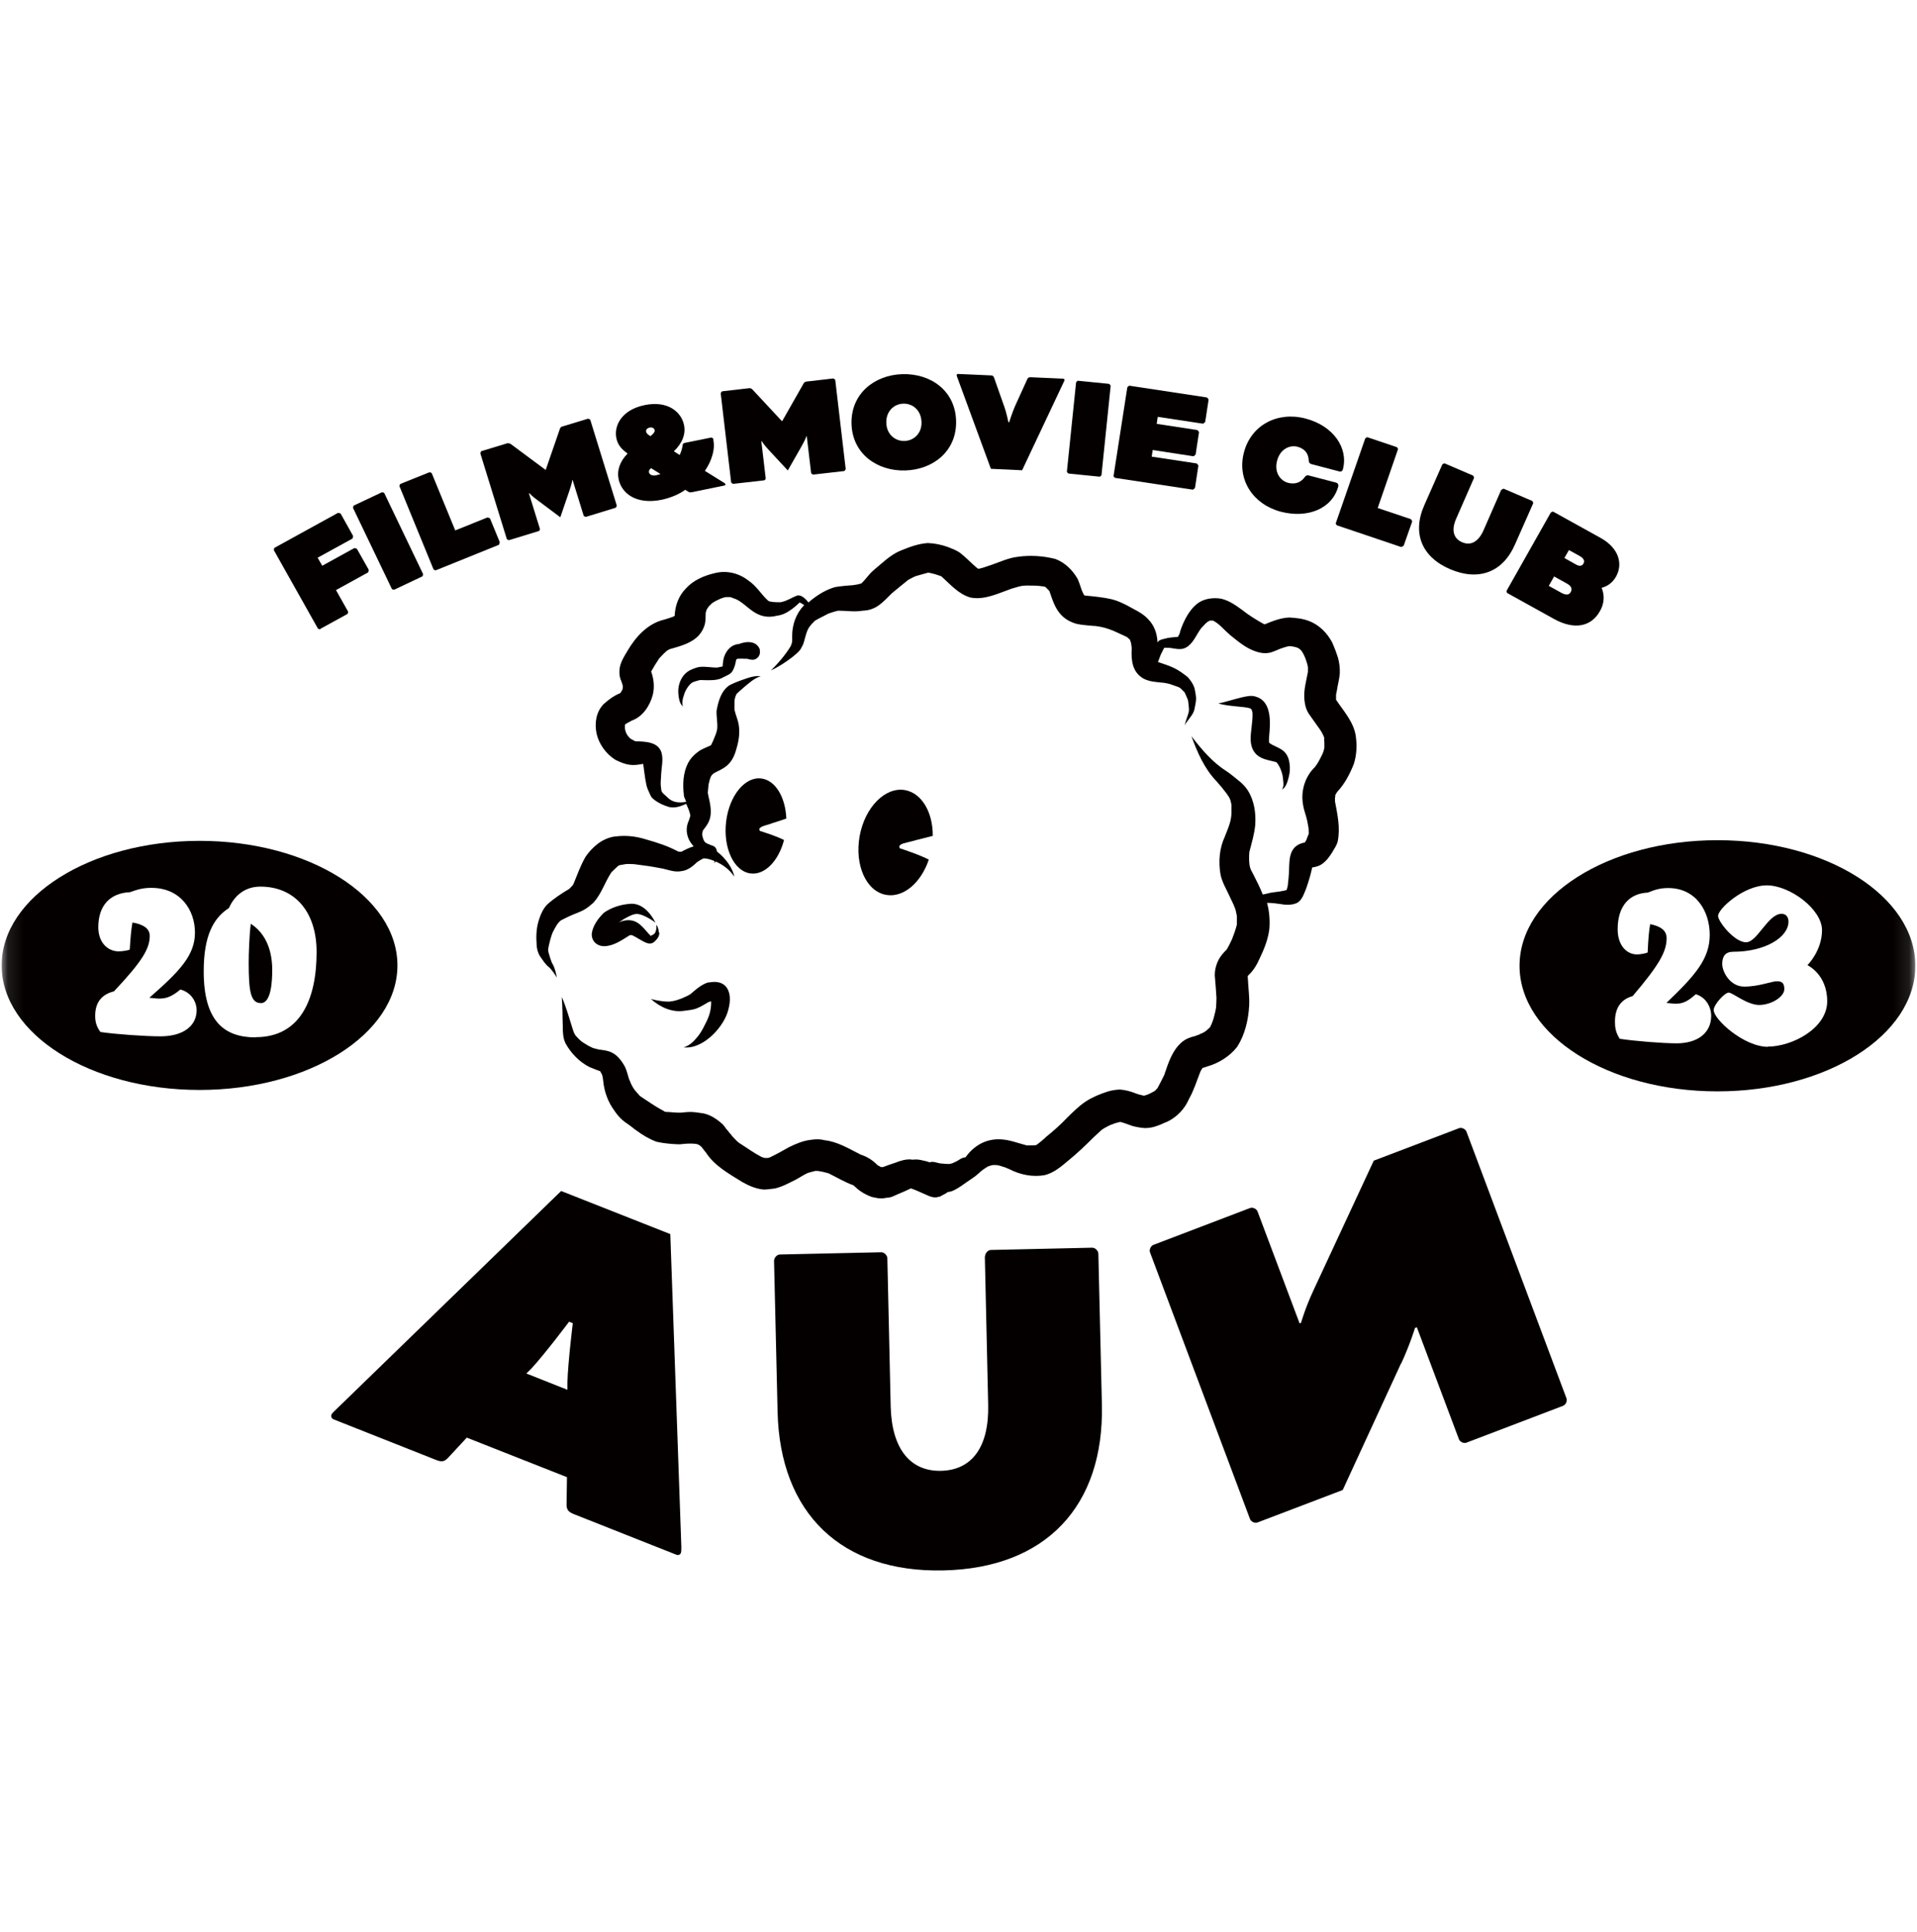 <svg xmlns="http://www.w3.org/2000/svg" width="122" height="123" viewBox="0 0 122 123" fill="none">
  <g clip-path="url(#clip0_491_513)">
    <mask id="mask0_491_513" style="mask-type:luminance" maskUnits="userSpaceOnUse" x="0" y="1" width="122" height="121">
      <path d="M121.894 1.094H0.105V121.683H121.894V1.094Z" fill="white"/>
    </mask>
    <g mask="url(#mask0_491_513)">
      <path d="M20.387 40.054C20.387 40.054 20.255 40.054 20.228 40.001L17.431 35.026C17.431 35.026 17.431 34.895 17.471 34.869L21.501 32.65C21.501 32.65 21.66 32.65 21.686 32.703L22.469 34.108C22.469 34.108 22.469 34.265 22.416 34.291L20.215 35.499L20.507 36.011L22.535 34.895C22.535 34.895 22.694 34.895 22.721 34.947L23.463 36.26C23.463 36.26 23.463 36.418 23.41 36.444L21.382 37.56L22.151 38.925C22.151 38.925 22.151 39.056 22.111 39.082L20.387 40.027V40.054Z" fill="#040000"/>
      <path d="M26.923 36.535C26.923 36.535 26.923 36.666 26.87 36.692L25.094 37.533C25.094 37.533 24.961 37.533 24.935 37.48L22.469 32.335C22.469 32.335 22.469 32.203 22.522 32.177L24.298 31.337C24.298 31.337 24.431 31.337 24.457 31.39L26.923 36.535Z" fill="#040000"/>
      <path d="M28.965 33.765L31.019 32.938C31.019 32.938 31.178 32.964 31.192 33.017L31.802 34.5C31.802 34.5 31.788 34.658 31.735 34.684L27.745 36.298C27.745 36.298 27.612 36.298 27.586 36.233L25.425 30.956C25.425 30.956 25.425 30.825 25.491 30.799L27.321 30.064C27.321 30.064 27.453 30.064 27.48 30.129L28.978 33.778L28.965 33.765Z" fill="#040000"/>
      <path d="M37.422 26.651C37.422 26.651 37.555 26.678 37.568 26.73L39.252 32.178C39.252 32.178 39.225 32.309 39.172 32.322L37.29 32.899C37.29 32.899 37.157 32.873 37.144 32.821L36.441 30.55H36.428C36.428 30.55 36.388 30.799 36.229 31.259L35.659 32.926L34.24 31.863C33.843 31.574 33.684 31.39 33.684 31.39H33.657L34.36 33.661C34.373 33.713 34.333 33.792 34.28 33.805L32.398 34.383C32.398 34.383 32.265 34.356 32.252 34.304L30.568 28.857C30.568 28.857 30.595 28.725 30.648 28.712L32.292 28.213C32.292 28.213 32.424 28.213 32.491 28.253L34.718 29.907H34.731L35.633 27.295C35.659 27.216 35.712 27.163 35.778 27.15L37.422 26.651Z" fill="#040000"/>
      <path d="M43.626 31.167C43.215 31.468 42.659 31.692 42.115 31.81C40.511 32.138 39.57 31.429 39.371 30.51C39.252 29.933 39.45 29.368 39.941 28.87C39.504 28.555 39.305 28.279 39.225 27.885C39.066 27.098 39.556 26.087 41.028 25.785C42.5 25.483 43.361 26.218 43.533 27.058C43.653 27.636 43.414 28.226 42.884 28.725L43.255 28.962C43.348 28.765 43.414 28.555 43.441 28.358C43.441 28.266 43.494 28.2 43.6 28.187L45.217 27.859C45.323 27.833 45.389 27.898 45.403 27.964V28.043C45.509 28.502 45.35 29.263 44.859 29.972L46.105 30.747C46.105 30.747 46.158 30.786 46.172 30.825C46.172 30.852 46.172 30.891 46.105 30.904L43.998 31.337C43.998 31.337 43.878 31.35 43.825 31.311L43.613 31.18L43.626 31.167ZM41.386 27.767C41.625 27.583 41.678 27.478 41.664 27.373C41.638 27.281 41.532 27.176 41.346 27.216C41.161 27.255 41.094 27.373 41.121 27.491C41.147 27.583 41.214 27.649 41.399 27.767H41.386ZM42.049 30.182L41.439 29.802C41.293 29.906 41.28 30.012 41.306 30.077C41.333 30.209 41.519 30.313 41.784 30.248C41.876 30.221 41.969 30.195 42.049 30.169V30.182Z" fill="#040000"/>
      <path d="M53.026 24.092C53.026 24.092 53.145 24.131 53.158 24.197L53.821 29.854C53.821 29.854 53.781 29.972 53.715 29.985L51.753 30.209C51.753 30.209 51.634 30.169 51.62 30.104L51.342 27.754H51.329C51.329 27.754 51.249 27.99 51.011 28.41L50.136 29.946L48.929 28.646C48.598 28.292 48.479 28.082 48.479 28.082H48.452L48.73 30.445C48.73 30.497 48.691 30.563 48.624 30.576L46.662 30.799C46.662 30.799 46.543 30.76 46.53 30.694L45.867 25.037C45.867 25.037 45.907 24.919 45.973 24.906L47.683 24.709C47.749 24.709 47.816 24.722 47.882 24.787L49.764 26.809H49.778L51.143 24.407C51.183 24.328 51.249 24.302 51.316 24.289L53.026 24.092Z" fill="#040000"/>
      <path d="M60.847 26.783C60.9 28.699 59.402 29.894 57.612 29.946C55.836 29.999 54.245 28.896 54.192 26.98C54.139 25.063 55.65 23.869 57.426 23.816C59.23 23.764 60.794 24.866 60.847 26.783ZM56.406 26.927C56.432 27.662 56.976 28.082 57.559 28.069C58.142 28.056 58.673 27.596 58.646 26.861C58.62 26.1 58.076 25.68 57.493 25.693C56.909 25.706 56.379 26.166 56.406 26.927Z" fill="#040000"/>
      <path d="M63.896 25.824C64.068 26.31 64.174 26.874 64.174 26.874H64.227C64.227 26.874 64.4 26.31 64.598 25.851L65.38 24.131C65.434 24.026 65.487 24.013 65.593 24.013L67.674 24.105C67.674 24.105 67.754 24.144 67.754 24.183C67.754 24.21 67.727 24.249 67.674 24.367L65.049 29.933L63.061 29.841L60.94 24.065C60.9 23.947 60.873 23.908 60.886 23.868C60.886 23.842 60.913 23.803 60.966 23.803L63.047 23.895C63.167 23.895 63.206 23.921 63.259 24.026L63.883 25.798L63.896 25.824Z" fill="#040000"/>
      <path d="M70.1 30.236C70.1 30.236 70.034 30.354 69.968 30.341L68.006 30.144C68.006 30.144 67.899 30.079 67.899 30.013L68.483 24.343C68.483 24.343 68.549 24.224 68.615 24.237L70.577 24.434C70.577 24.434 70.683 24.5 70.683 24.566L70.1 30.236Z" fill="#040000"/>
      <path d="M73.361 28.633L73.295 29.066L76.159 29.5C76.159 29.5 76.278 29.604 76.264 29.657L76.052 31.048C76.052 31.048 75.96 31.18 75.894 31.166L70.962 30.418C70.962 30.418 70.856 30.34 70.869 30.287L71.744 24.656C71.744 24.656 71.824 24.551 71.877 24.551L76.808 25.299C76.808 25.299 76.927 25.404 76.914 25.456L76.702 26.848C76.702 26.848 76.609 26.979 76.543 26.966L73.68 26.533L73.613 26.979L76.198 27.373C76.198 27.373 76.318 27.478 76.304 27.53L76.092 28.922C76.092 28.922 75.999 29.053 75.933 29.04L73.361 28.646V28.633Z" fill="#040000"/>
      <path d="M83.422 29.526C83.343 29.5 83.303 29.434 83.29 29.329C83.277 28.857 83.025 28.555 82.574 28.437C82.07 28.306 81.461 28.594 81.275 29.329C81.089 30.038 81.447 30.59 81.978 30.734C82.402 30.839 82.773 30.734 83.038 30.366C83.104 30.274 83.184 30.235 83.277 30.261L85.04 30.721C85.119 30.747 85.199 30.839 85.172 30.944C84.801 32.375 83.224 33.018 81.514 32.572C79.764 32.112 78.703 30.55 79.167 28.791C79.631 27.032 81.328 26.179 83.078 26.639C84.854 27.098 85.822 28.515 85.464 29.868C85.438 29.973 85.358 30.038 85.252 30.012L83.449 29.539L83.422 29.526Z" fill="#040000"/>
      <path d="M87.679 32.336L89.787 33.044C89.787 33.044 89.893 33.162 89.866 33.215L89.336 34.724C89.336 34.724 89.217 34.83 89.163 34.816L85.081 33.438C85.081 33.438 84.988 33.346 85.014 33.294L86.883 27.912C86.883 27.912 86.976 27.82 87.029 27.833L88.898 28.463C88.898 28.463 88.991 28.555 88.965 28.608L87.679 32.336Z" fill="#040000"/>
      <path d="M95.554 31.18C95.554 31.18 95.66 31.088 95.713 31.114L97.516 31.889C97.516 31.889 97.595 31.994 97.569 32.046L96.415 34.658C95.647 36.417 94.122 37.008 92.293 36.233C90.476 35.459 89.867 33.936 90.635 32.178L91.789 29.565C91.789 29.565 91.895 29.474 91.948 29.5L93.751 30.274C93.751 30.274 93.83 30.379 93.804 30.432L92.677 33.005C92.346 33.753 92.505 34.278 93.048 34.514C93.592 34.75 94.082 34.501 94.414 33.753L95.54 31.18H95.554Z" fill="#040000"/>
      <path d="M95.924 37.757C95.924 37.757 95.858 37.651 95.884 37.599L98.695 32.624C98.695 32.624 98.801 32.545 98.854 32.572L101.863 34.239C103.043 34.895 103.295 35.906 102.844 36.706C102.632 37.074 102.327 37.31 101.93 37.415C102.128 37.901 102.102 38.413 101.823 38.898C101.267 39.896 100.193 40.106 98.92 39.41L95.938 37.757H95.924ZM98.576 37.297L99.358 37.73C99.676 37.901 99.861 37.875 99.967 37.678C100.074 37.481 100.007 37.297 99.689 37.127L98.907 36.693L98.562 37.297H98.576ZM99.57 35.525L100.299 35.932C100.551 36.076 100.697 36.011 100.776 35.866C100.856 35.722 100.816 35.551 100.538 35.394L99.848 35.013L99.557 35.525H99.57Z" fill="#040000"/>
      <path d="M41.929 59.348C41.916 59.178 41.876 58.994 41.77 58.863C41.796 59.046 41.77 59.256 41.664 59.414C41.597 59.493 41.492 59.519 41.412 59.571C41.054 59.217 40.763 58.718 40.245 58.6C39.954 58.535 39.649 58.587 39.384 58.718C39.423 58.692 39.463 58.666 39.516 58.626C39.702 58.482 40.073 58.298 40.206 58.246C40.285 58.219 40.457 58.154 40.603 58.18C40.882 58.206 41.399 58.482 41.717 58.731C41.399 58.101 40.815 57.419 40.02 57.537C39.463 57.589 38.893 57.773 38.429 58.101C38.071 58.456 37.727 58.915 37.66 59.427C37.634 59.913 38.005 60.241 38.482 60.228C39.079 60.202 39.582 59.834 40.073 59.532C40.086 59.532 40.113 59.532 40.126 59.519C40.139 59.519 40.166 59.519 40.179 59.519C40.285 59.532 40.55 59.703 40.868 59.886C41.107 60.018 41.399 60.162 41.637 59.952C41.81 59.794 41.982 59.598 41.955 59.348H41.929Z" fill="#040000"/>
      <path d="M84.961 50.646C85.014 50.554 85.054 50.462 85.12 50.383C85.584 49.885 85.903 49.268 86.154 48.638C86.34 48.073 86.366 47.469 86.287 46.879C86.168 45.973 85.518 45.277 85.028 44.542C85.028 44.542 85.028 44.529 85.028 44.516C85.028 44.424 85.028 44.346 85.028 44.254C85.028 44.254 85.028 44.227 85.028 44.214C85.041 44.122 85.067 44.043 85.081 43.952C85.133 43.584 85.24 43.23 85.266 42.862C85.279 42.521 85.24 42.18 85.147 41.852C84.908 41.156 85.081 41.641 84.789 40.906C84.471 40.303 83.967 39.778 83.304 39.528C82.906 39.371 82.469 39.331 82.045 39.305C81.501 39.331 80.997 39.528 80.494 39.738C80.454 39.738 80.427 39.712 80.388 39.699C79.924 39.436 79.473 39.16 79.062 38.832C78.651 38.531 78.227 38.229 77.723 38.11C77.272 38.032 76.768 38.084 76.371 38.307C75.576 38.767 75.138 40.014 75.072 40.329C75.032 40.395 75.005 40.473 74.966 40.539C74.952 40.539 74.939 40.539 74.926 40.539C74.661 40.565 74.382 40.578 74.117 40.657C73.945 40.696 73.746 40.736 73.666 40.893C73.64 40.329 73.468 39.804 73.043 39.384C72.672 38.99 72.142 38.78 71.691 38.517C71.4 38.373 71.095 38.229 70.776 38.15C70.22 38.019 69.663 37.966 69.093 37.913C69.066 37.913 69.027 37.901 69 37.887C69 37.887 69 37.887 68.987 37.874C68.934 37.769 68.881 37.664 68.841 37.559C68.761 37.323 68.682 37.074 68.576 36.837C68.258 36.286 67.767 35.8 67.157 35.577C66.375 35.38 65.54 35.328 64.745 35.446C64.201 35.511 63.684 35.748 63.167 35.931C62.65 36.115 62.425 36.181 62.266 36.207C62.226 36.181 62.173 36.155 62.133 36.115C61.775 35.813 61.457 35.459 61.073 35.17C60.847 35.013 60.569 34.921 60.317 34.816C59.906 34.671 59.482 34.58 59.044 34.566C58.461 34.606 57.917 34.803 57.374 35.026C56.857 35.223 56.419 35.59 56.008 35.945C55.81 36.115 55.611 36.273 55.425 36.457C55.213 36.68 55.041 36.929 54.815 37.139C54.723 37.166 54.643 37.178 54.55 37.205C54.245 37.257 54.351 37.244 53.821 37.284C53.543 37.323 53.264 37.323 52.999 37.415C52.416 37.612 51.912 37.953 51.448 38.347C51.236 38.071 50.984 37.861 50.746 37.901C50.335 38.058 50.136 38.229 49.738 38.321C49.712 38.321 49.698 38.321 49.685 38.334C49.499 38.334 49.3 38.334 49.115 38.307C49.062 38.307 48.996 38.281 48.943 38.268C48.916 38.255 48.89 38.242 48.863 38.216C48.425 37.809 48.134 37.284 47.63 36.955C47.034 36.483 46.238 36.286 45.483 36.483C44.806 36.64 44.13 36.929 43.653 37.454C43.189 37.927 42.964 38.544 42.937 39.2C42.911 39.213 42.884 39.226 42.844 39.252C42.659 39.318 42.473 39.384 42.288 39.436C41.24 39.672 40.458 40.526 39.941 41.418C39.716 41.799 39.451 42.193 39.424 42.652C39.411 42.849 39.424 43.046 39.491 43.23C39.491 43.256 39.504 43.269 39.517 43.295C39.557 43.413 39.61 43.532 39.636 43.65C39.636 43.689 39.636 43.742 39.636 43.781C39.636 43.834 39.61 43.886 39.597 43.925C39.557 43.991 39.517 44.057 39.477 44.122C39.477 44.122 39.451 44.122 39.438 44.135C39.053 44.293 38.722 44.542 38.417 44.818C37.926 45.317 37.834 46.039 37.966 46.695C38.125 47.377 38.563 47.981 39.159 48.362C39.557 48.559 39.981 48.73 40.432 48.69C40.538 48.69 40.843 48.638 40.922 48.624C40.922 48.624 40.922 48.624 40.935 48.624C40.975 48.874 41.028 49.465 41.148 50.016C41.187 50.16 41.24 50.291 41.307 50.423C41.36 50.554 41.413 50.699 41.519 50.803C41.81 51.079 42.195 51.25 42.58 51.368C42.924 51.447 43.282 51.342 43.6 51.197C43.627 51.197 43.653 51.171 43.666 51.158C43.719 51.276 43.772 51.407 43.825 51.525C43.852 51.591 43.905 51.775 43.931 51.88C43.931 51.893 43.931 51.919 43.931 51.932C43.931 51.932 43.931 51.932 43.931 51.945C43.825 52.287 43.852 52.182 43.772 52.392C43.613 52.851 43.733 53.389 44.051 53.757C44.078 53.796 44.117 53.836 44.144 53.875C43.865 53.954 43.613 54.085 43.362 54.216C43.322 54.216 43.282 54.216 43.242 54.216C43.203 54.216 43.176 54.203 43.136 54.19C42.5 53.849 41.81 53.626 41.108 53.429C40.485 53.232 39.822 53.153 39.172 53.245C39.106 53.245 39.04 53.258 38.974 53.271C38.629 53.35 38.297 53.507 38.019 53.73C37.727 53.954 37.489 54.216 37.277 54.518C36.959 55.056 36.746 55.66 36.508 56.238C36.495 56.277 36.468 56.303 36.455 56.343C36.375 56.421 36.309 56.5 36.23 56.579C35.739 56.868 35.262 57.183 34.837 57.563C34.586 57.813 34.426 58.154 34.32 58.482C34.148 58.981 34.108 59.506 34.148 60.018C34.148 60.386 34.241 60.74 34.48 61.029C34.625 61.239 34.771 61.449 34.983 61.606C35.156 61.79 35.301 62 35.434 62.223C35.394 61.961 35.328 61.711 35.222 61.462C35.195 61.396 35.142 61.331 35.116 61.265C35.089 61.16 35.023 61.029 34.997 60.924C34.93 60.674 34.864 60.556 34.891 60.386C34.917 60.215 35.036 59.677 35.169 59.362C35.408 58.889 35.474 58.784 35.673 58.6C35.712 58.574 35.752 58.561 35.792 58.535C36.932 57.944 37.012 58.141 37.767 57.458C38.271 56.907 38.483 56.185 38.881 55.568C38.881 55.555 38.907 55.529 38.92 55.516C39.053 55.385 39.186 55.253 39.331 55.122C39.371 55.096 39.398 55.083 39.438 55.069C39.464 55.069 39.491 55.056 39.517 55.056C39.875 55.004 39.729 54.977 40.339 55.004C41.32 55.135 41.214 55.109 42.195 55.292C42.58 55.385 42.964 55.529 43.362 55.45C43.759 55.411 44.078 55.148 44.356 54.886C44.369 54.873 44.382 54.859 44.409 54.846C44.528 54.768 44.661 54.689 44.78 54.636C44.979 54.636 45.218 54.702 45.469 54.807C45.469 54.859 45.469 54.899 45.469 54.951C45.496 54.912 45.509 54.873 45.536 54.833C45.973 55.017 46.437 55.345 46.729 55.804C46.649 55.292 46.185 54.623 45.628 54.203C45.602 54.006 45.509 53.862 45.284 53.809C45.204 53.77 44.979 53.691 44.979 53.678C44.966 53.678 44.899 53.639 44.873 53.612C44.78 53.507 44.74 53.389 44.687 53.14C44.687 53.127 44.687 53.114 44.687 53.087C44.687 53.087 44.687 53.061 44.687 53.048C44.7 52.982 44.727 52.917 44.74 52.851C45.191 52.3 45.39 51.906 45.098 50.738C45.085 50.646 45.059 50.554 45.045 50.462C45.098 49.845 45.072 50.029 45.164 49.648C45.191 49.583 45.204 49.517 45.231 49.452C45.244 49.425 45.257 49.399 45.284 49.359C45.324 49.32 45.363 49.268 45.416 49.228C45.642 49.097 45.88 49.005 46.093 48.861C46.517 48.598 46.742 48.139 46.861 47.679C47.02 47.167 47.1 46.629 47.007 46.104C46.954 45.789 46.808 45.487 46.742 45.172C46.742 45.002 46.742 44.844 46.742 44.673C46.742 44.477 46.822 44.28 46.861 44.201C46.888 44.135 47.179 43.899 47.352 43.742C47.67 43.479 48.001 43.164 48.412 43.046C48.121 43.007 47.842 43.072 47.564 43.164C47.179 43.295 46.795 43.426 46.437 43.61C45.894 43.965 45.708 44.647 45.602 45.251C45.589 45.632 45.681 46.026 45.642 46.406C45.602 46.642 45.509 46.852 45.416 47.076C45.363 47.194 45.31 47.325 45.244 47.443C45.244 47.443 45.218 47.443 45.204 47.456C44.939 47.588 44.634 47.679 44.396 47.876C44.144 48.06 43.931 48.296 43.786 48.572C43.468 49.202 43.441 49.924 43.521 50.606C43.521 50.712 43.574 50.803 43.613 50.895C43.627 50.948 43.653 50.987 43.666 51.04C43.203 51.118 42.791 51.092 42.447 50.725C42.009 50.344 42.115 50.41 42.049 49.963C42.036 49.74 42.076 49.504 42.076 49.281C42.102 48.821 42.221 48.362 42.102 47.916C41.89 47.207 41.068 47.207 40.445 47.181C40.432 47.181 40.405 47.181 40.392 47.167C40.299 47.115 40.206 47.062 40.114 47.01C40.047 46.944 39.994 46.879 39.928 46.8C39.902 46.748 39.875 46.708 39.849 46.656C39.822 46.59 39.809 46.524 39.782 46.446C39.782 46.419 39.782 46.393 39.769 46.367C39.769 46.288 39.769 46.209 39.769 46.131C39.888 46.039 39.835 46.065 40.206 45.868C40.909 45.619 41.36 44.923 41.545 44.227C41.665 43.728 41.612 43.217 41.439 42.744C41.599 42.455 41.771 42.18 41.956 41.904C42.115 41.733 42.274 41.563 42.447 41.418C42.5 41.392 42.553 41.353 42.606 41.326C43.282 41.13 44.038 40.946 44.502 40.408C44.674 40.211 44.793 39.974 44.86 39.725C44.913 39.489 44.899 39.239 44.913 39.003C44.926 38.937 44.952 38.872 44.979 38.793C45.019 38.727 45.072 38.662 45.111 38.596C45.178 38.531 45.244 38.465 45.31 38.399C45.337 38.386 45.363 38.36 45.39 38.347C45.549 38.242 45.708 38.176 45.88 38.097C45.96 38.071 46.093 38.019 46.199 38.005C46.291 38.005 46.371 38.005 46.464 38.005C46.517 38.019 46.57 38.032 46.623 38.058C46.689 38.084 46.742 38.11 46.795 38.124C46.795 38.124 46.822 38.124 46.835 38.137C47.617 38.491 48.121 39.541 49.473 39.187C49.778 39.148 50.056 39.016 50.308 38.832C50.507 38.701 50.679 38.544 50.852 38.386C50.852 38.386 50.878 38.36 50.891 38.347C50.984 38.386 51.077 38.452 51.183 38.517C51.17 38.531 51.143 38.544 51.13 38.57C50.653 39.082 50.414 39.778 50.414 40.473C50.414 40.867 50.441 40.828 50.321 41.13C49.977 41.694 49.539 42.206 49.062 42.678C49.553 42.442 50.003 42.153 50.428 41.825C50.6 41.681 50.785 41.536 50.931 41.353C51.011 41.195 51.117 41.051 51.157 40.88C51.382 40.04 51.408 39.974 51.806 39.568C51.833 39.489 52.31 39.279 52.721 39.056C52.933 38.99 53.132 38.911 53.344 38.872C53.357 38.872 53.37 38.872 53.384 38.872C53.887 38.872 54.391 38.964 54.895 38.872C55.77 38.846 56.181 38.334 56.751 37.769C57.095 37.48 57.453 37.192 57.811 36.903C58.382 36.601 58.183 36.706 59.044 36.457C59.071 36.457 59.111 36.457 59.137 36.457C59.256 36.483 59.389 36.522 59.508 36.548C59.627 36.588 59.747 36.627 59.866 36.666C59.88 36.666 59.893 36.68 59.919 36.693C60.476 37.192 60.993 37.809 61.749 38.032C62.663 38.216 63.552 37.756 64.387 37.467C65.142 37.244 64.996 37.297 65.355 37.27C65.686 37.27 66.031 37.27 66.362 37.323C66.402 37.323 66.455 37.336 66.495 37.349C66.508 37.349 66.534 37.375 66.548 37.375C66.627 37.454 66.707 37.533 66.786 37.625C66.972 38.15 67.131 38.714 67.529 39.134C67.794 39.423 68.152 39.607 68.523 39.712C68.881 39.791 69.252 39.804 69.61 39.843C69.689 39.843 69.703 39.843 69.703 39.843C70.1 39.896 70.485 39.987 70.856 40.158C70.776 40.119 70.697 40.093 70.631 40.053C70.737 40.106 70.856 40.145 70.962 40.198C71.214 40.316 71.466 40.434 71.731 40.552C71.704 40.552 71.678 40.526 71.665 40.526C71.691 40.526 71.718 40.552 71.744 40.565C71.797 40.618 71.85 40.67 71.917 40.722C71.917 40.722 71.917 40.736 71.917 40.749C71.943 40.815 71.956 40.867 71.983 40.933C71.983 40.985 72.009 41.051 72.009 41.103C72.009 41.025 71.996 40.959 71.983 40.88C71.983 40.998 72.009 41.103 72.023 41.221C72.023 41.221 72.023 41.234 72.023 41.248C72.023 41.248 72.023 41.274 72.023 41.3C71.983 42.048 72.062 42.797 72.791 43.203C73.203 43.413 73.666 43.413 74.104 43.466C74.25 43.492 74.396 43.519 74.541 43.571C75.178 43.807 74.992 43.676 75.377 44.057C75.377 44.043 75.377 44.057 75.403 44.096C75.416 44.135 75.443 44.175 75.456 44.214C75.509 44.358 75.589 44.477 75.615 44.621C75.642 44.805 75.655 44.975 75.668 45.159C75.668 45.395 75.549 45.619 75.483 45.855C75.456 45.96 75.403 46.065 75.403 46.17C75.43 46.065 75.509 45.986 75.576 45.894C75.735 45.658 75.947 45.448 76.013 45.159C76.053 44.923 76.119 44.7 76.119 44.464C76.119 44.293 76.079 44.135 76.053 43.965C76.013 43.65 75.814 43.361 75.602 43.111C75.31 42.875 75.005 42.652 74.661 42.495C74.263 42.311 73.905 42.219 73.693 42.14C73.746 41.996 73.799 41.864 73.852 41.72C73.879 41.628 74.038 41.353 74.091 41.234C74.157 41.234 74.237 41.234 74.303 41.234C74.343 41.234 74.448 41.234 74.515 41.248C74.78 41.287 75.045 41.353 75.31 41.287C75.787 41.143 76.026 40.644 76.265 40.25C76.503 39.896 76.358 40.079 76.742 39.672C76.782 39.646 76.808 39.62 76.835 39.594C76.888 39.568 76.941 39.528 76.994 39.502C76.994 39.502 76.994 39.502 77.007 39.502C77.073 39.502 77.153 39.502 77.206 39.502C77.697 39.791 77.67 39.883 78.333 40.46C78.81 40.841 79.3 41.261 79.897 41.458C80.255 41.589 80.653 41.628 81.011 41.484C81.17 41.418 81.316 41.366 81.461 41.3C81.647 41.234 81.833 41.169 82.031 41.13C82.111 41.13 82.191 41.13 82.27 41.156C82.31 41.156 82.35 41.156 82.389 41.182C82.456 41.182 82.509 41.208 82.575 41.234C82.575 41.234 82.602 41.234 82.615 41.248C82.654 41.274 82.681 41.287 82.708 41.313C82.76 41.353 82.8 41.392 82.84 41.444C82.92 41.563 82.986 41.681 83.039 41.812C83.039 41.838 83.052 41.852 83.066 41.878C83.079 41.917 83.092 41.943 83.105 41.983C83.158 42.14 83.211 42.298 83.238 42.468C83.238 42.573 83.238 42.665 83.238 42.77C83.132 43.348 82.959 43.925 83.012 44.516C83.039 44.844 83.118 45.172 83.304 45.448C83.543 45.789 83.781 46.117 84.02 46.459C84.126 46.616 84.206 46.774 84.272 46.944C84.272 46.944 84.272 46.958 84.272 46.971C84.272 46.984 84.272 46.997 84.272 47.01C84.272 47.102 84.272 47.194 84.285 47.286C84.285 47.391 84.285 47.483 84.285 47.588C84.258 47.719 84.232 47.837 84.179 47.955C84.033 48.257 83.887 48.572 83.675 48.835C83.635 48.874 83.609 48.9 83.569 48.94C83.012 49.556 82.774 50.423 82.933 51.25C82.986 51.604 83.132 51.932 83.198 52.274C83.317 52.956 83.264 52.497 83.291 53.074C83.105 53.507 83.198 53.389 83.039 53.626C82.416 53.744 82.137 54.124 82.071 54.741C82.031 55.122 82.045 55.516 82.005 55.896C81.939 56.369 82.005 56.238 81.886 56.645C81.833 56.671 81.766 56.684 81.7 56.697C81.382 56.776 80.997 56.776 80.626 56.881C80.547 56.907 80.454 56.92 80.361 56.933C80.202 56.526 80.003 56.133 79.804 55.739C79.738 55.608 79.659 55.463 79.592 55.332C79.592 55.306 79.579 55.279 79.566 55.253C79.539 55.161 79.526 55.083 79.513 54.991C79.486 54.728 79.486 54.466 79.513 54.216C79.659 53.652 79.831 53.087 79.884 52.51C79.937 51.748 79.818 50.948 79.407 50.305C79.248 50.055 79.035 49.845 78.797 49.661C78.558 49.465 78.32 49.268 78.068 49.097C77.193 48.546 76.503 47.745 75.827 46.866C76.198 47.889 76.649 48.926 77.418 49.727C77.935 50.305 78.266 50.764 78.293 50.908C78.333 51.014 78.346 51.118 78.373 51.237C78.373 51.315 78.373 51.394 78.373 51.473C78.386 52.129 78.306 52.365 77.948 53.258C77.604 53.993 77.537 54.833 77.67 55.634C77.763 56.146 78.055 56.605 78.266 57.078C78.664 57.905 78.611 57.813 78.717 58.312C78.717 58.495 78.717 58.666 78.717 58.85C78.638 59.165 78.532 59.467 78.412 59.769C78.306 59.992 78.2 60.228 78.068 60.438C77.869 60.635 77.683 60.845 77.551 61.094C77.392 61.409 77.299 61.764 77.312 62.118C77.352 62.591 77.392 63.05 77.418 63.523C77.392 64.284 77.405 64.074 77.325 64.468C77.272 64.704 77.206 64.94 77.113 65.163C77.087 65.229 77.047 65.295 77.02 65.36C77.02 65.373 77.007 65.387 76.994 65.4C76.914 65.478 76.822 65.557 76.729 65.636C76.636 65.702 76.543 65.754 76.437 65.793C76.384 65.807 76.344 65.833 76.305 65.859C76.225 65.885 76.132 65.912 76.053 65.951C76.079 65.951 76.093 65.938 76.053 65.951C75.748 66.016 75.443 66.135 75.204 66.345C74.594 66.87 74.356 67.657 74.104 68.392C74.104 68.406 74.104 68.419 74.091 68.432C73.958 68.708 73.812 68.983 73.666 69.259C73.614 69.311 73.56 69.377 73.507 69.429C73.468 69.456 73.428 69.482 73.388 69.495C73.335 69.521 73.269 69.561 73.216 69.587C73.295 69.561 73.375 69.521 73.454 69.495C73.308 69.547 73.163 69.613 73.017 69.679C72.951 69.705 72.871 69.718 72.805 69.744C72.632 69.705 72.46 69.666 72.288 69.6C71.956 69.469 71.625 69.377 71.267 69.351C71.002 69.364 70.737 69.403 70.485 69.482C70.008 69.639 69.544 69.823 69.119 70.099C68.655 70.401 68.271 70.794 67.873 71.188C67.475 71.608 67.038 71.989 66.587 72.356C66.415 72.527 66.23 72.672 66.031 72.829C65.991 72.855 65.951 72.882 65.925 72.895C65.805 72.895 65.686 72.908 65.567 72.908C65.5 72.908 65.434 72.908 65.368 72.908C65.341 72.908 65.328 72.908 65.301 72.895C64.784 72.763 64.294 72.567 63.764 72.527C62.783 72.448 61.987 72.908 61.444 73.669C61.298 73.669 61.152 73.748 61.033 73.827C60.9 73.918 60.741 73.984 60.595 74.05C60.569 74.05 60.542 74.063 60.502 74.076C60.476 74.076 60.436 74.076 60.423 74.089C60.37 74.089 60.33 74.089 60.277 74.089C60.198 74.089 59.84 74.05 59.813 74.05C59.601 74.01 59.376 73.905 59.164 73.984C59.018 73.932 58.872 73.892 58.726 73.866C58.527 73.814 58.315 73.787 58.103 73.814C58.103 73.814 58.103 73.814 58.09 73.814C58.063 73.814 58.05 73.814 58.05 73.814C58.023 73.814 57.984 73.814 57.957 73.8C57.626 73.787 57.308 73.879 57.016 73.997C56.738 74.089 56.472 74.181 56.194 74.286C56.194 74.286 56.207 74.286 56.221 74.286C56.221 74.286 56.207 74.286 56.194 74.286C56.168 74.286 56.128 74.286 56.101 74.286C56.088 74.286 56.075 74.286 56.062 74.286C56.008 74.26 55.955 74.22 55.903 74.194C55.876 74.194 55.863 74.168 55.836 74.155C55.81 74.129 55.796 74.115 55.77 74.089C55.77 74.089 55.77 74.076 55.743 74.063C55.491 73.827 55.2 73.643 54.868 73.525C54.829 73.525 54.789 73.499 54.762 73.485C54.736 73.472 54.709 73.459 54.683 73.446C53.98 73.091 53.291 72.672 52.495 72.58C52.456 72.58 52.416 72.567 52.376 72.553C52.124 72.501 51.859 72.514 51.607 72.553C51.117 72.606 50.653 72.803 50.202 73.026C49.804 73.249 49.393 73.485 48.969 73.682C48.916 73.695 48.876 73.708 48.823 73.708C48.77 73.708 48.731 73.708 48.678 73.708C48.611 73.695 48.532 73.669 48.465 73.643C48.001 73.407 47.577 73.091 47.14 72.816C47.074 72.776 47.02 72.737 46.954 72.685C46.835 72.567 46.716 72.448 46.596 72.317C46.57 72.291 46.556 72.252 46.53 72.225C46.53 72.225 46.517 72.199 46.503 72.199C46.49 72.173 46.464 72.146 46.424 72.107C46.371 72.028 46.304 71.95 46.238 71.884C46.159 71.766 46.079 71.661 45.986 71.556C45.867 71.451 45.748 71.359 45.628 71.267C45.337 71.057 44.979 70.886 44.621 70.847C44.356 70.808 44.091 70.768 43.825 70.781C43.653 70.781 43.481 70.821 43.309 70.821C43.057 70.834 42.791 70.794 42.54 70.781C42.473 70.781 42.434 70.781 42.42 70.781C42.381 70.781 42.341 70.768 42.301 70.755C42.288 70.755 42.274 70.742 42.261 70.729C41.731 70.453 41.24 70.099 40.737 69.771C40.724 69.758 40.71 69.744 40.697 69.731C40.617 69.653 40.432 69.416 40.379 69.364C40.286 69.233 40.206 69.088 40.14 68.944C40.114 68.865 40.087 68.786 40.047 68.721C39.955 68.458 39.902 68.182 39.782 67.92C39.212 66.857 38.629 66.883 38.112 66.804C37.621 66.686 37.78 66.725 37.449 66.568C36.998 66.292 37.012 66.332 36.627 65.912C36.614 65.885 36.601 65.859 36.587 65.846C36.468 65.623 36.534 65.741 36.428 65.439C36.216 64.77 36.031 64.1 35.752 63.457C35.805 64.087 35.792 64.73 35.818 65.373C35.818 65.728 35.832 66.082 35.991 66.41C36.336 67.04 36.866 67.592 37.515 67.92C37.86 68.064 38.072 68.143 38.191 68.182C38.231 68.261 38.284 68.34 38.324 68.419C38.324 68.419 38.324 68.432 38.324 68.445C38.364 68.563 38.377 68.694 38.39 68.826C38.39 68.826 38.39 68.826 38.39 68.812C38.456 69.495 38.695 70.151 39.106 70.703C39.331 71.044 39.61 71.333 39.968 71.556C40.061 71.621 40.14 71.687 40.233 71.753C40.326 71.832 40.405 71.897 40.511 71.963C40.896 72.252 41.32 72.501 41.771 72.672C42.102 72.75 42.447 72.79 42.778 72.816C43.017 72.829 43.242 72.855 43.481 72.816C43.759 72.79 44.038 72.776 44.316 72.816C44.356 72.816 44.396 72.842 44.435 72.855C44.488 72.882 44.528 72.908 44.581 72.947C44.621 72.973 44.647 73.013 44.674 73.039C44.767 73.157 44.846 73.275 44.939 73.38C45.483 74.22 46.41 74.719 47.246 75.244C47.67 75.481 48.121 75.677 48.598 75.717C48.837 75.717 49.062 75.677 49.3 75.651C49.791 75.546 50.242 75.284 50.693 75.061C51.488 74.601 51.249 74.706 51.872 74.535C51.925 74.535 51.939 74.535 51.925 74.535C51.939 74.535 51.952 74.535 51.978 74.535C52.005 74.535 52.032 74.535 52.058 74.535C52.138 74.549 52.217 74.562 52.283 74.575C52.363 74.588 52.429 74.601 52.509 74.627C52.588 74.641 52.668 74.667 52.747 74.693C52.761 74.693 52.787 74.706 52.8 74.719C53.304 74.969 53.781 75.257 54.298 75.441C54.312 75.441 54.325 75.467 54.338 75.467C54.378 75.507 54.418 75.546 54.471 75.585C54.471 75.585 54.484 75.599 54.511 75.625C54.789 75.874 55.12 76.058 55.478 76.189C55.69 76.229 55.916 76.294 56.128 76.281C56.221 76.281 56.313 76.255 56.406 76.242C56.499 76.242 56.592 76.229 56.685 76.203C56.83 76.163 56.963 76.084 57.095 76.032C57.387 75.914 57.679 75.782 57.957 75.651C57.97 75.651 57.984 75.651 57.997 75.651C58.342 75.769 58.673 75.94 59.018 76.084C59.164 76.15 59.309 76.203 59.468 76.216C59.561 76.216 59.654 76.216 59.734 76.176C59.747 76.176 59.773 76.176 59.787 76.176C59.84 76.163 59.906 76.124 59.959 76.084C60.065 76.032 60.158 75.993 60.251 75.927C60.277 75.9 60.304 75.888 60.33 75.874C60.463 75.861 60.595 75.822 60.728 75.756C61.006 75.612 61.272 75.428 61.523 75.244C61.788 75.061 62.067 74.89 62.305 74.667C62.385 74.588 62.478 74.509 62.571 74.444C62.623 74.404 62.677 74.378 62.73 74.338C62.783 74.312 62.822 74.273 62.876 74.247C62.981 74.207 63.087 74.181 63.194 74.155C63.3 74.155 63.392 74.155 63.498 74.168C63.618 74.194 63.737 74.234 63.856 74.273C63.883 74.273 63.91 74.299 63.949 74.299C64.029 74.338 64.135 74.378 64.228 74.417C64.917 74.772 65.712 74.942 66.495 74.798C67.065 74.654 67.529 74.26 67.966 73.892C68.549 73.42 69.079 72.908 69.61 72.383C70.14 71.884 70.087 71.923 70.312 71.792C70.445 71.713 70.578 71.648 70.724 71.582H70.75C70.922 71.503 71.108 71.451 71.293 71.411C71.559 71.477 71.811 71.582 72.076 71.674C72.341 71.74 72.606 71.792 72.871 71.805C73.149 71.805 73.415 71.753 73.68 71.648C73.865 71.595 74.038 71.49 74.223 71.425C74.144 71.451 74.064 71.49 73.985 71.516C74.091 71.477 74.183 71.438 74.289 71.398C74.913 71.096 75.403 70.571 75.668 69.954C75.973 69.416 76.159 68.812 76.384 68.235C76.397 68.196 76.424 68.169 76.437 68.13C76.464 68.078 76.49 68.038 76.53 67.986C76.53 67.986 76.53 67.986 76.543 67.972C76.649 67.946 76.742 67.92 76.835 67.881C77.577 67.671 78.28 67.224 78.744 66.62C79.234 65.846 79.447 64.914 79.499 64.008C79.526 63.457 79.447 62.919 79.42 62.368C79.42 62.302 79.407 62.236 79.407 62.171C79.407 62.171 79.407 62.157 79.407 62.145C79.407 62.118 79.433 62.105 79.447 62.079C79.764 61.79 79.99 61.409 80.162 61.016C80.454 60.412 80.706 59.782 80.785 59.112C80.825 58.587 80.785 58.049 80.653 57.537C80.653 57.511 80.639 57.498 80.626 57.471C80.639 57.471 80.666 57.471 80.679 57.471C80.931 57.471 81.183 57.498 81.435 57.537C81.793 57.603 82.177 57.629 82.522 57.485C82.867 57.314 82.973 56.907 83.118 56.579C83.264 56.159 83.397 55.739 83.49 55.306C83.49 55.266 83.503 55.24 83.516 55.214C83.715 55.188 83.914 55.135 84.086 55.03C84.391 54.833 84.603 54.544 84.789 54.242C84.921 54.019 85.067 53.809 85.133 53.56C85.306 52.707 85.12 51.853 84.961 51.014C84.961 50.935 84.961 50.856 84.961 50.79C84.961 50.751 84.974 50.699 84.988 50.659L84.961 50.646Z" fill="#040000"/>
      <path d="M57.334 54.033C57.241 53.994 57.188 53.876 57.281 53.797C57.4 53.692 57.572 53.666 57.718 53.626C57.904 53.587 58.09 53.535 58.275 53.482C58.633 53.39 58.991 53.298 59.362 53.206C59.375 51.723 58.673 50.489 57.599 50.292C56.34 50.069 55.04 51.382 54.709 53.219C54.378 55.057 55.12 56.737 56.393 56.96C57.493 57.157 58.62 56.186 59.11 54.716C58.54 54.427 57.944 54.23 57.347 54.02L57.334 54.033Z" fill="#040000"/>
      <path d="M45.098 62.525C44.634 62.656 44.289 62.984 43.931 63.286C43.812 63.365 43.175 63.693 42.672 63.746C42.393 63.785 41.797 63.693 41.425 63.588C42.009 64.113 42.778 64.468 43.573 64.336C43.838 64.297 44.103 64.284 44.355 64.179C44.62 64.074 44.859 63.916 45.111 63.772C45.111 63.772 45.124 63.772 45.137 63.772C45.177 63.759 45.217 63.746 45.257 63.733C45.257 63.798 45.257 63.864 45.257 63.929C45.23 64.389 45.124 64.73 44.859 65.229C44.687 65.596 44.488 65.898 44.316 66.082C44.17 66.253 44.011 66.423 43.798 66.541C43.706 66.594 43.613 66.633 43.507 66.673C43.547 66.673 43.573 66.673 43.613 66.673C44.819 66.738 46.145 65.294 46.37 64.192C46.622 63.207 46.291 62.302 45.111 62.538L45.098 62.525Z" fill="#040000"/>
      <path d="M80.785 47.298C80.785 47.298 80.772 47.232 80.758 47.206C80.758 47.127 80.758 46.917 80.772 46.839C80.851 46.012 80.944 44.673 79.963 44.358C79.671 44.24 79.353 44.318 79.048 44.384C78.545 44.502 78.041 44.673 77.537 44.778C78.213 44.975 79.128 44.962 79.539 45.08C79.566 45.093 79.592 45.106 79.618 45.132C79.618 45.132 79.645 45.158 79.658 45.172C79.671 45.224 79.698 45.303 79.711 45.368C79.738 45.959 79.579 46.537 79.592 47.114C79.658 48.348 80.692 48.348 81.196 48.506C81.302 48.506 81.647 49.123 81.66 49.648C81.686 49.844 81.713 50.081 81.581 50.251C81.753 50.173 81.846 49.989 81.912 49.818C81.991 49.582 82.058 49.333 82.084 49.083C82.15 47.6 81.289 47.679 80.798 47.298H80.785Z" fill="#040000"/>
      <path d="M48.372 41.379C48.173 40.789 47.55 40.789 47.007 40.999C46.993 40.999 46.98 40.999 46.967 40.999C46.463 41.064 46.132 41.511 46.039 41.983C46.012 42.128 45.999 42.272 45.986 42.429C45.986 42.429 45.959 42.429 45.946 42.429C45.588 42.495 45.721 42.508 45.376 42.482C45.124 42.469 44.859 42.429 44.607 42.443C44.382 42.456 44.17 42.548 43.958 42.639C43.374 42.915 43.109 43.584 43.175 44.202C43.202 44.464 43.242 44.74 43.427 44.937C43.494 45.041 43.427 44.871 43.427 44.818C43.414 44.648 43.454 44.464 43.507 44.306C43.573 44.07 43.639 43.926 43.785 43.716C44.037 43.401 44.064 43.427 44.501 43.296C44.594 43.269 44.673 43.296 45.005 43.296C45.363 43.296 45.734 43.296 46.052 43.099C46.251 42.994 46.476 42.928 46.609 42.731C46.742 42.508 46.808 42.259 46.848 41.996C46.874 41.97 46.901 41.957 46.927 41.931C46.941 41.931 46.967 41.931 46.98 41.931C47.1 41.931 47.219 41.917 47.338 41.931C47.365 41.931 47.391 41.931 47.417 41.931C47.431 41.931 47.457 41.931 47.484 41.931C47.484 41.931 47.497 41.931 47.537 41.931C47.696 41.97 47.842 42.022 48.001 41.983C48.266 41.917 48.425 41.629 48.346 41.366L48.372 41.379Z" fill="#040000"/>
      <path d="M48.411 52.916C48.332 52.89 48.292 52.772 48.358 52.706C48.451 52.614 48.597 52.575 48.716 52.535C48.875 52.496 49.021 52.443 49.167 52.391C49.459 52.299 49.75 52.207 50.042 52.102C49.989 50.763 49.366 49.687 48.477 49.556C47.43 49.398 46.41 50.632 46.211 52.299C46.012 53.966 46.701 55.449 47.748 55.594C48.663 55.725 49.551 54.806 49.896 53.467C49.419 53.231 48.915 53.073 48.411 52.903V52.916Z" fill="#040000"/>
      <path d="M36.057 94.015L29.707 91.508L28.514 92.795C28.275 93.044 28.103 93.07 27.745 92.926L21.249 90.353C21.077 90.288 21.063 90.143 21.09 90.051C21.13 89.959 21.236 89.868 21.355 89.749L35.712 75.81L42.659 78.553L43.361 98.452C43.361 98.597 43.361 98.767 43.335 98.846C43.295 98.938 43.189 99.03 43.017 98.951L36.521 96.378C36.163 96.234 36.057 96.089 36.057 95.761L36.083 94.015H36.057ZM33.498 87.426L36.11 88.463V88.004C36.15 86.665 36.454 84.223 36.454 84.223L36.216 84.132C36.216 84.132 34.731 86.114 33.83 87.098L33.485 87.439L33.498 87.426Z" fill="#040000"/>
      <path d="M62.69 79.97C62.69 79.773 62.875 79.563 63.061 79.563L69.517 79.419C69.702 79.419 69.901 79.616 69.901 79.813L70.126 89.408C70.272 95.866 66.561 99.817 60.038 99.961C53.542 100.106 49.632 96.325 49.486 89.854L49.261 80.259C49.261 80.062 49.446 79.852 49.632 79.852L56.088 79.708C56.273 79.708 56.472 79.905 56.472 80.102L56.684 89.526C56.751 92.256 57.957 93.661 59.879 93.621C61.841 93.582 62.955 92.125 62.888 89.395L62.676 79.97H62.69Z" fill="#040000"/>
      <path d="M89.177 86.783C89.747 85.549 90.052 84.525 90.052 84.525L90.171 84.486L92.849 91.613C92.915 91.784 93.167 91.902 93.34 91.823L99.464 89.487C99.65 89.421 99.756 89.172 99.69 89.001L93.326 72.029C93.26 71.858 93.008 71.74 92.836 71.819L87.427 73.88L83.583 82.149C83.052 83.291 82.801 84.197 82.801 84.197L82.708 84.236L80.03 77.109C79.964 76.938 79.712 76.82 79.539 76.899L73.415 79.235C73.229 79.301 73.123 79.55 73.19 79.721L79.553 96.693C79.619 96.864 79.871 96.982 80.043 96.903L85.452 94.842L89.164 86.783H89.177Z" fill="#040000"/>
      <path d="M15.96 58.81C15.867 59.492 15.827 60.739 15.827 61.251C15.827 63.115 15.946 63.85 16.609 63.85C17.272 63.85 17.325 62.393 17.325 61.737C17.325 60.28 16.768 59.322 15.973 58.81H15.96Z" fill="#040000"/>
      <path d="M12.699 53.522C5.752 53.522 0.105 57.079 0.105 61.45C0.105 65.821 5.739 69.378 12.699 69.378C19.659 69.378 25.293 65.821 25.293 61.45C25.293 57.079 19.659 53.522 12.699 53.522ZM10.193 65.965C9.265 65.965 7.369 65.834 6.388 65.689C6.11 65.296 6.057 64.994 6.057 64.653C6.057 63.786 6.494 63.287 7.25 63.104C9.027 61.213 9.53 60.4 9.53 59.573C9.53 59.1 9.119 58.838 8.43 58.719C8.35 59.179 8.311 59.573 8.258 60.439C8.205 60.492 7.78 60.557 7.555 60.557C6.866 60.557 6.256 60.006 6.256 59.021C6.256 57.591 7.051 56.842 8.271 56.79C8.775 56.606 9.119 56.514 9.636 56.514C11.479 56.514 12.407 57.919 12.407 59.362C12.407 60.806 11.439 61.817 9.504 63.51C9.716 63.524 9.954 63.563 10.114 63.563C10.591 63.563 10.922 63.445 11.479 62.986C12.155 63.156 12.513 63.76 12.513 64.298C12.513 65.322 11.638 65.965 10.206 65.965H10.193ZM16.265 66.031C14.263 66.031 12.964 64.994 12.964 61.83C12.964 59.599 13.56 58.444 14.568 57.8C14.966 56.908 15.681 56.435 16.57 56.435C18.77 56.435 20.149 58.05 20.149 60.596C20.149 63.707 19.049 66.018 16.278 66.018L16.265 66.031Z" fill="#040000"/>
      <path d="M109.3 53.48C102.34 53.48 96.706 57.051 96.706 61.474C96.706 65.898 102.34 69.468 109.3 69.468C116.26 69.468 121.894 65.898 121.894 61.474C121.894 57.051 116.26 53.48 109.3 53.48ZM106.702 66.41C105.813 66.41 104.011 66.265 103.082 66.121C102.817 65.714 102.778 65.386 102.778 65.031C102.778 64.126 103.188 63.601 103.904 63.404C105.588 61.422 106.065 60.582 106.065 59.715C106.065 59.217 105.668 58.954 105.018 58.823C104.938 59.309 104.899 59.715 104.859 60.621C104.806 60.674 104.395 60.752 104.183 60.752C103.533 60.752 102.95 60.188 102.95 59.151C102.95 57.655 103.706 56.867 104.872 56.815C105.349 56.618 105.681 56.526 106.171 56.526C107.921 56.526 108.809 57.983 108.809 59.505C108.809 61.028 107.895 62.078 106.052 63.837C106.251 63.85 106.476 63.89 106.622 63.89C107.086 63.89 107.391 63.758 107.921 63.286C108.557 63.469 108.902 64.087 108.902 64.664C108.902 65.727 108.067 66.41 106.702 66.41ZM112.521 66.633C110.97 66.633 109.061 64.874 109.061 64.296C109.061 63.942 109.764 63.181 110.016 63.181C110.268 63.181 111.182 63.968 111.951 63.968C112.72 63.968 113.555 63.456 113.555 62.958C113.555 62.564 113.396 62.459 113.078 62.459C112.76 62.459 111.925 62.8 111.01 62.8C110.095 62.8 109.605 61.855 109.605 61.356C109.605 60.857 109.817 60.582 110.307 60.582C112.349 60.582 113.821 59.65 113.821 58.665C113.821 58.35 113.648 58.166 113.383 58.166C112.508 58.166 111.845 59.978 111.116 59.978C110.387 59.978 109.34 58.665 109.34 58.298C109.34 57.852 110.97 56.355 112.442 56.355C113.913 56.355 115.955 57.878 115.955 59.204C115.955 60.529 115.027 61.435 115.027 61.435C115.027 61.435 116.286 62.013 116.286 63.732C116.286 65.452 114.059 66.62 112.495 66.62L112.521 66.633Z" fill="#040000"/>
    </g>
  </g>
  <defs>
    <clipPath id="clip0_491_513">
      <rect width="121.789" height="122.474" fill="white" transform="translate(0.105 0.339)"/>
    </clipPath>
  </defs>
</svg>